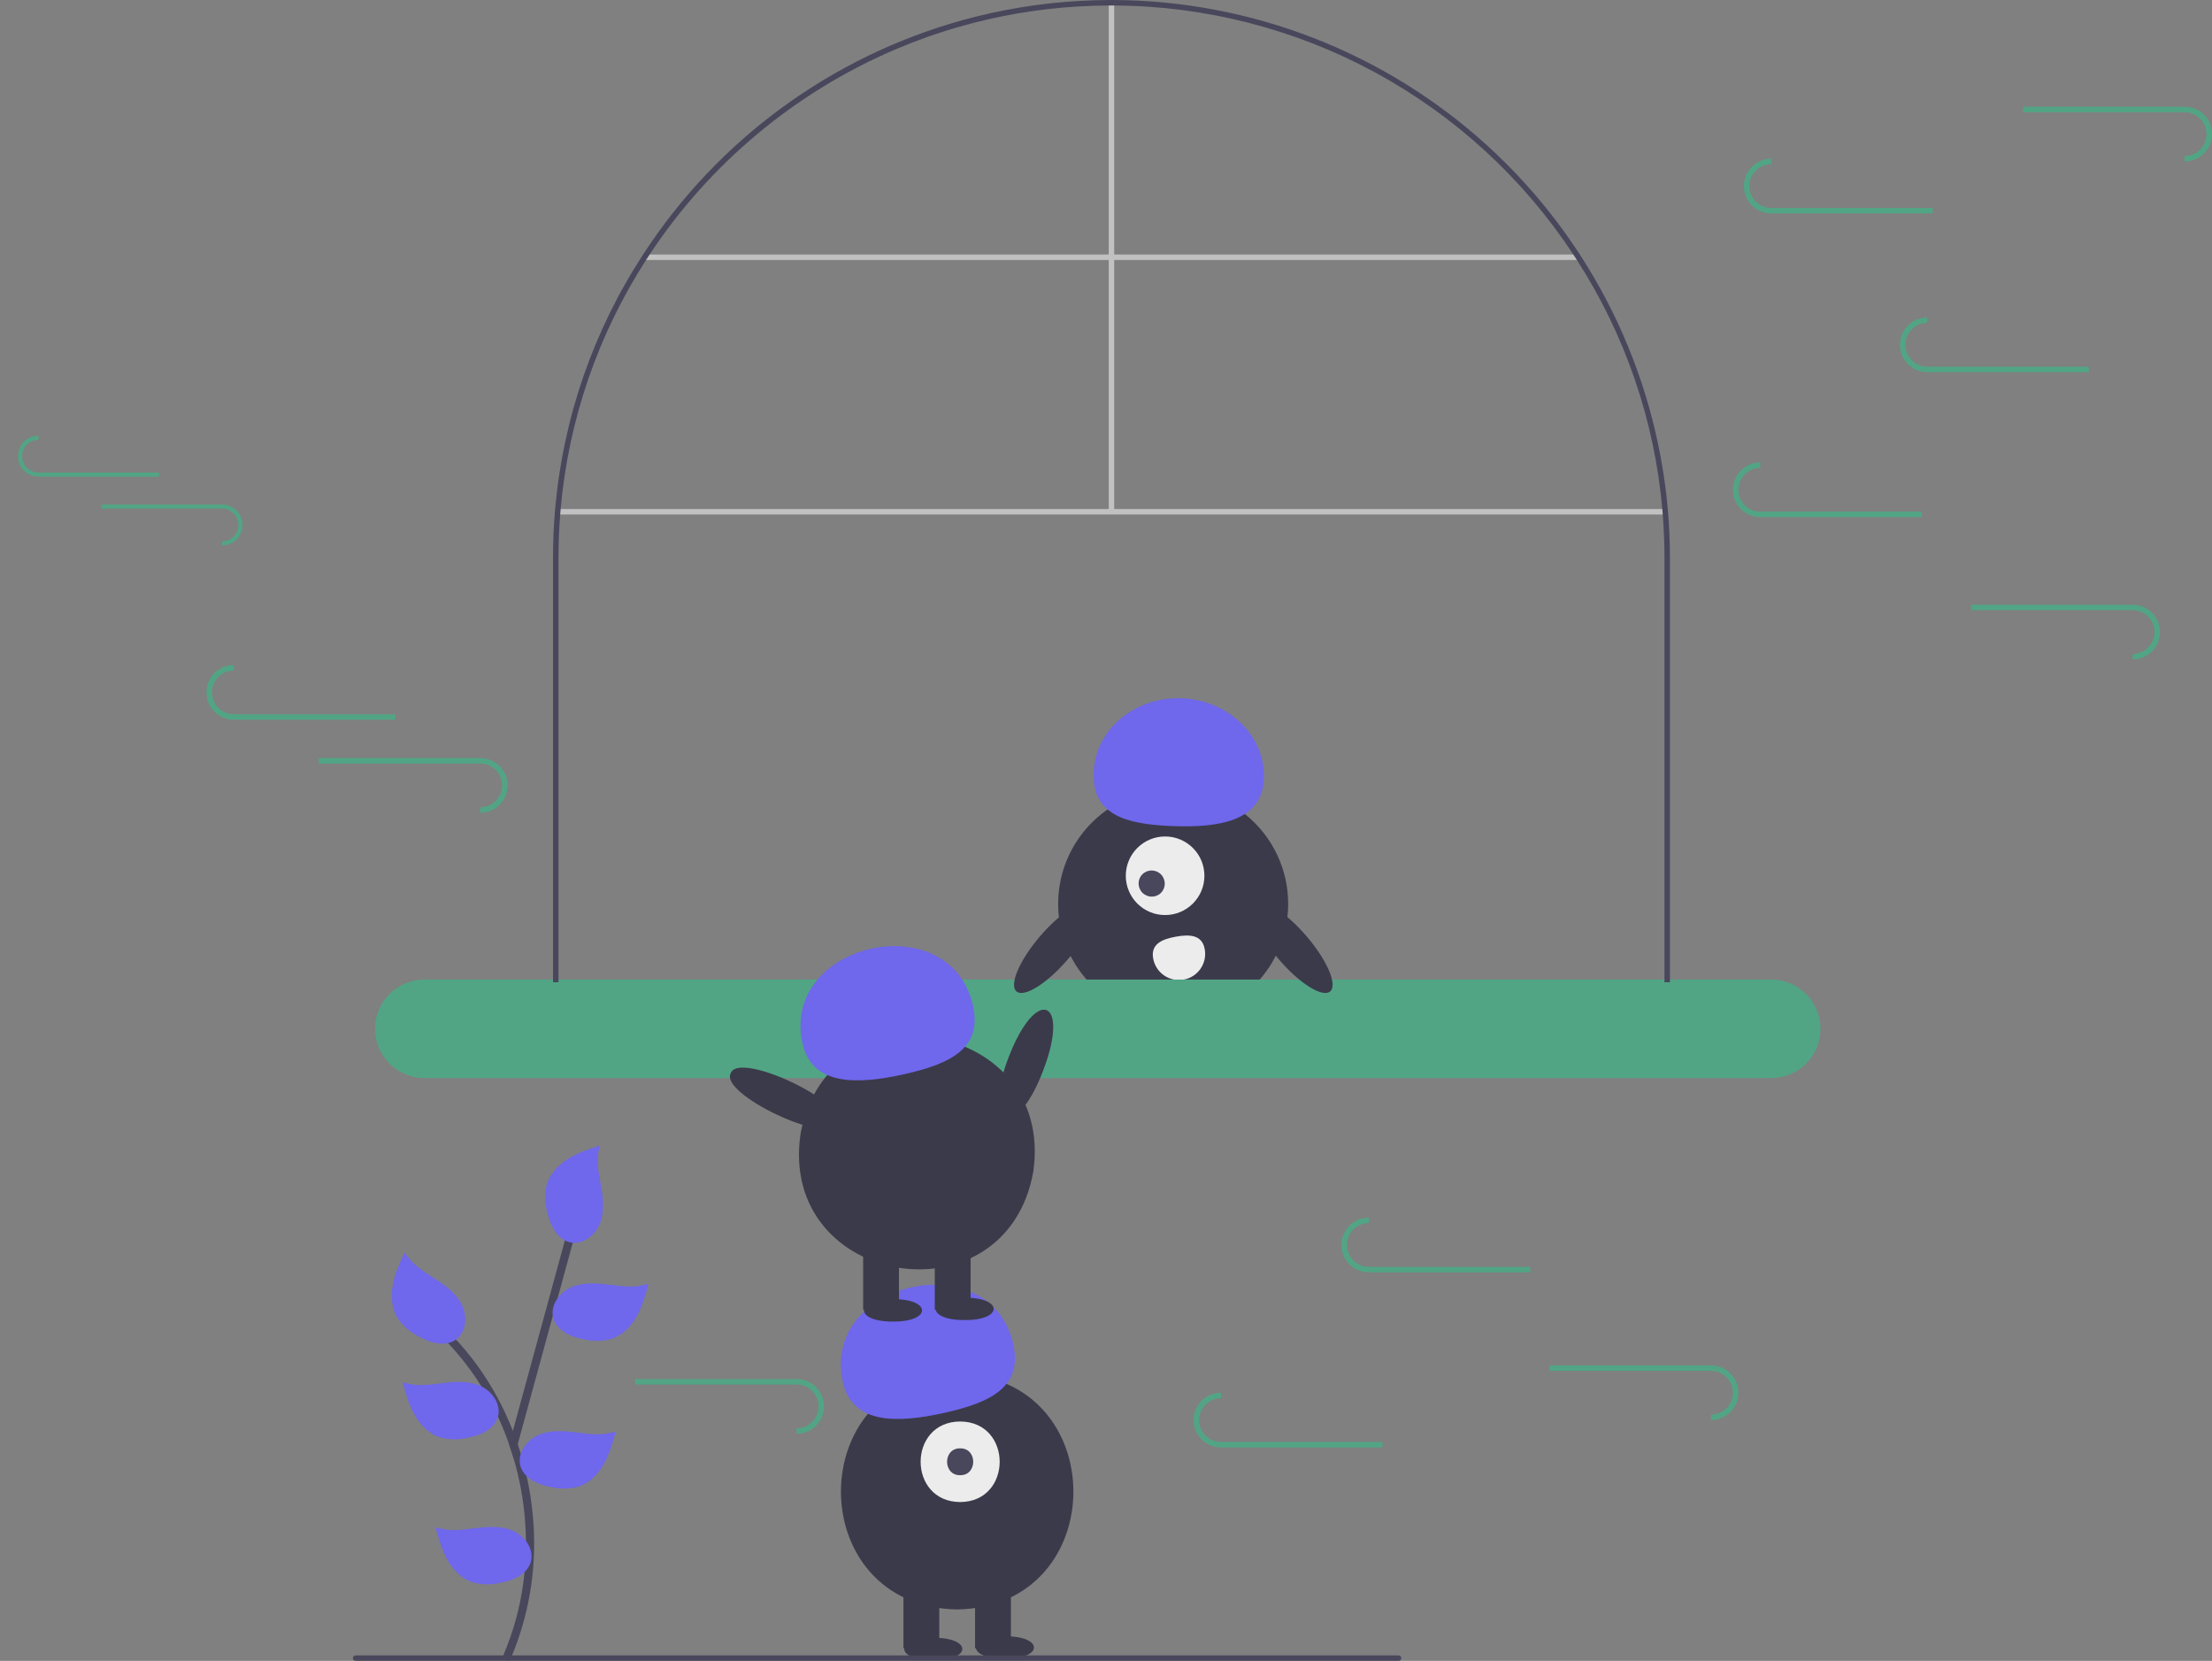 <svg width="658" height="494" viewBox="0 0 658 494" fill="none" xmlns="http://www.w3.org/2000/svg">
<rect x="0" y="0" width="658" height="494" fill="#808080" stroke="none"/>
<g opacity="0.85" clip-path="url(#clip0)">
<path d="M495.894 151.402H165.885V153.03H495.894V151.402Z" fill="#CCCCCC"/>
<path d="M331.443 0.815H329.814V152.214H331.443V0.815Z" fill="#CCCCCC"/>
<path d="M469.598 75.701H191.659V77.329H469.598V75.701Z" fill="#CCCCCC"/>
<path d="M383.187 268.837C383.191 277.117 380.184 285.117 374.726 291.347C374.237 291.908 373.724 292.446 373.204 292.975H324.749C324.228 292.446 323.715 291.908 323.226 291.347C320.025 287.701 317.64 283.415 316.231 278.773C316.231 278.773 316.239 278.773 316.231 278.765C315.256 275.546 314.762 272.2 314.765 268.837C314.763 267.452 314.847 266.069 315.018 264.694C316.031 256.415 320.038 248.791 326.284 243.258C332.531 237.725 340.586 234.665 348.933 234.654C357.28 234.643 365.343 237.682 371.604 243.198C377.865 248.715 381.892 256.328 382.927 264.605C383.1 266.009 383.187 267.422 383.187 268.837V268.837Z" fill="#2F2E41"/>
<path d="M305.856 292.975H301.67L304.919 291.347L305.017 291.298L305.042 291.347L305.856 292.975Z" fill="#2F2E41"/>
<path d="M334.383 292.975H330.197L331.011 291.347L331.036 291.298L331.134 291.347L334.383 292.975Z" fill="#2F2E41"/>
<path d="M346.58 272.16C353.038 272.16 358.273 266.929 358.273 260.475C358.273 254.021 353.038 248.79 346.58 248.79C340.122 248.79 334.887 254.021 334.887 260.475C334.887 266.929 340.122 272.16 346.58 272.16Z" fill="white"/>
<path d="M345.353 265.559C346.868 264.044 346.86 261.58 345.333 260.054C343.807 258.529 341.34 258.52 339.825 260.035C338.309 261.55 338.318 264.014 339.844 265.54C341.371 267.065 343.837 267.074 345.353 265.559Z" fill="#3F3D56"/>
<path d="M375.965 231.643C376.479 218.985 365.563 208.264 351.582 207.696C337.602 207.129 325.851 216.93 325.337 229.588C324.822 242.245 334.54 245.121 348.521 245.689C362.502 246.256 375.45 244.301 375.965 231.643Z" fill="#6C63FF"/>
<path d="M358.372 282.312C358.555 283.319 358.538 284.351 358.322 285.351C358.106 286.351 357.695 287.299 357.113 288.14C356.53 288.981 355.788 289.7 354.927 290.254C354.067 290.809 353.106 291.188 352.099 291.372C351.091 291.555 350.058 291.538 349.057 291.322C348.057 291.106 347.108 290.695 346.267 290.113C345.425 289.531 344.706 288.789 344.151 287.929C343.596 287.07 343.216 286.109 343.033 285.103L343.03 285.087C342.263 280.854 345.539 279.356 349.775 278.589C354.012 277.823 357.605 278.079 358.372 282.312Z" fill="white"/>
<path d="M526.889 291.345H126.225C122.338 291.345 118.609 292.889 115.86 295.636C113.111 298.383 111.567 302.109 111.567 305.994C111.567 309.879 113.111 313.605 115.86 316.352C118.609 319.099 122.338 320.643 126.225 320.643H526.889C530.776 320.643 534.505 319.099 537.254 316.352C540.003 313.605 541.547 309.879 541.547 305.994C541.547 302.109 540.003 298.383 537.254 295.636C534.505 292.889 530.776 291.345 526.889 291.345V291.345Z" fill="#49AB86"/>
<path d="M496.757 166.018V292.159H495.129V166.018C495.129 161.648 494.958 157.318 494.616 153.03C494.575 152.484 494.534 151.947 494.485 151.402C492.153 125.017 483.433 99.595 469.077 77.329C468.727 76.783 468.377 76.246 468.019 75.701C453.125 53.063 432.863 34.456 409.035 21.534C385.207 8.612 358.553 1.777 331.443 1.636C331.174 1.628 330.897 1.628 330.629 1.628C330.36 1.628 330.083 1.628 329.814 1.636C326.728 1.644 323.666 1.742 320.629 1.929C308.726 2.639 296.937 4.65 285.472 7.927C278.978 9.78 272.606 12.036 266.392 14.681C236.55 27.415 211.111 48.635 193.239 75.701C192.88 76.246 192.53 76.783 192.18 77.329C177.825 99.595 169.105 125.017 166.772 151.402C166.723 151.947 166.683 152.484 166.642 153.03C166.3 157.318 166.129 161.648 166.129 166.018V292.159H164.5V166.018C164.5 161.07 164.714 156.179 165.143 151.345C167.515 124.3 176.536 98.259 191.406 75.538C213.507 41.562 247.27 16.828 286.344 5.99C297.782 2.828 309.528 0.907 321.378 0.26C324.439 0.09 327.523 0.003 330.629 -7.62939e-06C372.142 0.042 412.14 15.597 442.761 43.609C473.382 71.621 492.413 110.065 496.114 151.386C496.538 156.203 496.752 161.081 496.757 166.018Z" fill="#3F3D56"/>
<path d="M284.728 408.595C330.83 409.382 330.823 477.912 284.726 478.693C238.625 477.906 238.633 409.375 284.728 408.595Z" fill="#2F2E41"/>
<path d="M279.4 471.151H268.746V490.228H279.4V471.151Z" fill="#2F2E41"/>
<path d="M300.71 471.151H290.055V490.228H300.71V471.151Z" fill="#2F2E41"/>
<path d="M277.625 487.122C289.138 487.04 289.138 493.859 277.624 493.777C266.112 493.859 266.111 487.04 277.625 487.122Z" fill="#2F2E41"/>
<path d="M298.934 486.678C310.447 486.597 310.447 493.416 298.934 493.333C287.421 493.415 287.421 486.596 298.934 486.678Z" fill="#2F2E41"/>
<path d="M285.616 422.792C301.292 422.862 301.29 446.681 285.615 446.749C269.94 446.679 269.941 422.86 285.616 422.792Z" fill="white"/>
<path d="M285.616 430.778C290.8 430.702 290.8 438.84 285.615 438.764C280.432 438.839 280.432 430.701 285.616 430.778Z" fill="#3F3D56"/>
<path d="M250.707 411.049C244.118 381.027 294.591 369.769 301.401 399.739C304.233 412.412 294.955 417.086 280.956 420.21C266.958 423.334 253.539 423.724 250.707 411.049Z" fill="#6C63FF"/>
<path d="M300.016 314.503C308.186 293.121 318.485 297.055 310.3 318.432C302.13 339.813 291.832 335.879 300.016 314.503Z" fill="#2F2E41"/>
<path d="M238.122 337.32C246.284 291.969 313.974 302.954 307.36 348.55C299.199 393.899 231.509 382.914 238.122 337.32Z" fill="#2F2E41"/>
<path d="M267.414 370.441H256.759V389.518H267.414V370.441Z" fill="#2F2E41"/>
<path d="M288.723 370.441H278.069V389.518H288.723V370.441Z" fill="#2F2E41"/>
<path d="M265.638 386.412C277.151 386.331 277.151 393.149 265.637 393.067C254.125 393.149 254.125 386.33 265.638 386.412Z" fill="#2F2E41"/>
<path d="M286.948 385.969C298.461 385.887 298.461 392.706 286.947 392.623C275.435 392.705 275.434 385.886 286.948 385.969Z" fill="#2F2E41"/>
<path d="M238.72 310.34C232.131 280.317 282.604 269.059 289.414 299.029C292.246 311.702 282.968 316.376 268.97 319.5C254.971 322.624 241.552 323.014 238.72 310.34Z" fill="#6C63FF"/>
<path d="M217.394 319.161C219.873 312.496 252.682 328.046 249.082 334.182C246.604 340.846 213.795 325.296 217.394 319.161Z" fill="#2F2E41"/>
<path d="M395.686 294.879C397.936 292.949 394.772 285.576 388.618 278.413C382.464 271.249 375.651 267.007 373.4 268.937C371.15 270.868 374.314 278.24 380.468 285.404C386.622 292.568 393.435 296.81 395.686 294.879Z" fill="#2F2E41"/>
<path d="M317.578 285.404C323.732 278.24 326.896 270.868 324.646 268.937C322.396 267.007 315.583 271.249 309.429 278.413C303.275 285.576 300.11 292.949 302.361 294.879C304.611 296.81 311.424 292.568 317.578 285.404Z" fill="#2F2E41"/>
<path d="M621.354 110.68H573.307C571.147 110.68 569.076 109.823 567.549 108.296C566.022 106.77 565.164 104.7 565.164 102.542C565.164 100.384 566.022 98.314 567.549 96.787C569.076 95.261 571.147 94.404 573.307 94.404V96.031C571.579 96.031 569.922 96.717 568.7 97.938C567.479 99.159 566.792 100.815 566.792 102.542C566.792 104.269 567.479 105.925 568.7 107.146C569.922 108.367 571.579 109.052 573.307 109.052H621.354V110.68Z" fill="#49AB86"/>
<path d="M571.678 153.812H523.631C521.472 153.812 519.4 152.955 517.873 151.429C516.346 149.902 515.488 147.832 515.488 145.674C515.488 143.516 516.346 141.446 517.873 139.92C519.4 138.393 521.472 137.536 523.631 137.536V139.164C521.904 139.164 520.246 139.85 519.025 141.07C517.803 142.291 517.117 143.947 517.117 145.674C517.117 147.401 517.803 149.057 519.025 150.278C520.246 151.499 521.904 152.185 523.631 152.185H571.678V153.812Z" fill="#49AB86"/>
<path d="M634.383 196.131V194.503C636.111 194.503 637.768 193.817 638.99 192.596C640.212 191.375 640.898 189.719 640.898 187.992C640.898 186.266 640.212 184.61 638.99 183.389C637.768 182.168 636.111 181.482 634.383 181.482H586.336V179.854H634.383C636.543 179.854 638.615 180.712 640.142 182.238C641.669 183.764 642.527 185.834 642.527 187.992C642.527 190.151 641.669 192.221 640.142 193.747C638.615 195.273 636.543 196.131 634.383 196.131V196.131Z" fill="#49AB86"/>
<path d="M649.856 48.016V46.389C651.584 46.389 653.241 45.703 654.463 44.482C655.685 43.261 656.371 41.605 656.371 39.878C656.371 38.152 655.685 36.496 654.463 35.275C653.241 34.054 651.584 33.368 649.856 33.368H601.809V31.74H649.856C652.016 31.74 654.088 32.598 655.615 34.124C657.142 35.65 658 37.72 658 39.878C658 42.037 657.142 44.107 655.615 45.633C654.088 47.159 652.016 48.016 649.856 48.016Z" fill="#49AB86"/>
<path d="M574.936 63.479H526.889C524.729 63.479 522.658 62.621 521.13 61.095C519.603 59.569 518.745 57.499 518.745 55.341C518.745 53.182 519.603 51.112 521.13 49.586C522.658 48.06 524.729 47.203 526.889 47.203V48.83C525.161 48.83 523.504 49.516 522.282 50.737C521.06 51.958 520.374 53.614 520.374 55.341C520.374 57.067 521.06 58.723 522.282 59.944C523.504 61.165 525.161 61.851 526.889 61.851H574.936V63.479Z" fill="#49AB86"/>
<path d="M117.604 214.071H69.557C67.397 214.071 65.326 213.214 63.798 211.688C62.271 210.161 61.413 208.091 61.413 205.933C61.413 203.775 62.271 201.705 63.798 200.178C65.326 198.652 67.397 197.795 69.557 197.795V199.422C67.829 199.422 66.172 200.108 64.95 201.329C63.728 202.55 63.042 204.206 63.042 205.933C63.042 207.66 63.728 209.316 64.95 210.537C66.172 211.758 67.829 212.444 69.557 212.444H117.604V214.071Z" fill="#49AB86"/>
<path d="M142.849 241.741V240.113C144.577 240.113 146.234 239.427 147.456 238.206C148.677 236.985 149.364 235.329 149.364 233.603C149.364 231.876 148.677 230.22 147.456 228.999C146.234 227.778 144.577 227.092 142.849 227.092H94.802V225.465H142.849C145.009 225.465 147.08 226.322 148.607 227.848C150.135 229.374 150.993 231.444 150.993 233.603C150.993 235.761 150.135 237.831 148.607 239.357C147.08 240.883 145.009 241.741 142.849 241.741V241.741Z" fill="#49AB86"/>
<path d="M30.219 150.051L66.061 150.051C67.672 150.051 69.218 150.693 70.357 151.835C71.496 152.977 72.136 154.526 72.136 156.141C72.136 157.756 71.496 159.305 70.357 160.447C69.218 161.589 67.672 162.231 66.061 162.231L66.061 161.013C67.35 161.013 68.586 160.5 69.498 159.586C70.409 158.672 70.921 157.433 70.921 156.141C70.921 154.849 70.409 153.61 69.498 152.696C68.586 151.783 67.35 151.269 66.061 151.269L30.219 151.269L30.219 150.051Z" fill="#49AB86"/>
<path d="M11.437 129.59L11.437 130.808C10.148 130.808 8.911 131.321 8 132.235C7.089 133.148 6.577 134.387 6.577 135.679C6.577 136.972 7.089 138.211 8 139.124C8.911 140.038 10.148 140.551 11.437 140.551L47.279 140.551L47.279 141.769L11.437 141.769C9.825 141.769 8.28 141.128 7.141 139.986C6.002 138.844 5.362 137.295 5.362 135.679C5.362 134.064 6.002 132.515 7.141 131.373C8.28 130.231 9.825 129.59 11.437 129.59V129.59Z" fill="#49AB86"/>
<path d="M455.225 378.425H407.178C405.018 378.425 402.947 377.568 401.42 376.041C399.893 374.515 399.035 372.445 399.035 370.287C399.035 368.128 399.893 366.058 401.42 364.532C402.947 363.006 405.018 362.149 407.178 362.149V363.776C405.45 363.776 403.793 364.462 402.572 365.683C401.35 366.904 400.663 368.56 400.663 370.287C400.663 372.013 401.35 373.669 402.572 374.89C403.793 376.111 405.45 376.797 407.178 376.797H455.225V378.425Z" fill="#49AB86"/>
<path d="M508.973 422.371V420.743C510.701 420.743 512.358 420.057 513.579 418.836C514.801 417.615 515.488 415.959 515.488 414.233C515.488 412.506 514.801 410.85 513.579 409.629C512.358 408.408 510.701 407.722 508.973 407.722H460.926V406.095H508.973C511.133 406.095 513.204 406.952 514.731 408.478C516.258 410.004 517.116 412.074 517.116 414.233C517.116 416.391 516.258 418.461 514.731 419.987C513.204 421.513 511.133 422.371 508.973 422.371V422.371Z" fill="#49AB86"/>
<path d="M411.25 430.509H363.203C361.043 430.509 358.972 429.652 357.445 428.125C355.917 426.599 355.059 424.529 355.059 422.371C355.059 420.212 355.917 418.143 357.445 416.616C358.972 415.09 361.043 414.233 363.203 414.233V415.86C361.475 415.86 359.818 416.546 358.596 417.767C357.374 418.988 356.688 420.644 356.688 422.371C356.688 424.098 357.374 425.754 358.596 426.974C359.818 428.195 361.475 428.881 363.203 428.881H411.25V430.509Z" fill="#49AB86"/>
<path d="M236.978 426.44V424.812C238.706 424.812 240.363 424.126 241.584 422.905C242.806 421.684 243.493 420.028 243.493 418.302C243.493 416.575 242.806 414.919 241.584 413.698C240.363 412.477 238.706 411.791 236.978 411.791H188.931V410.164H236.978C239.137 410.164 241.209 411.021 242.736 412.547C244.263 414.073 245.121 416.143 245.121 418.302C245.121 420.46 244.263 422.53 242.736 424.056C241.209 425.583 239.137 426.44 236.978 426.44Z" fill="#49AB86"/>
<path d="M416.043 493.987H105.773C105.557 493.987 105.35 493.901 105.197 493.748C105.045 493.596 104.959 493.389 104.959 493.173C104.959 492.957 105.045 492.75 105.197 492.597C105.35 492.445 105.557 492.359 105.773 492.359H416.043C416.259 492.359 416.466 492.445 416.619 492.597C416.772 492.75 416.858 492.957 416.858 493.173C416.858 493.389 416.772 493.596 416.619 493.748C416.466 493.901 416.259 493.987 416.043 493.987Z" fill="#3F3D56"/>
<path d="M151.902 493.36C151.275 494.8 149.174 493.555 149.793 492.131C152.671 485.397 154.635 478.308 155.632 471.053C157.327 458.608 156.37 445.944 152.822 433.894C152.692 433.463 152.561 433.024 152.431 432.592C152.122 431.6 151.796 430.607 151.454 429.63C147.554 418.263 141.255 407.867 132.984 399.145C131.901 398.005 133.628 396.28 134.711 397.419C139.952 402.901 144.428 409.066 148.017 415.746C149.733 418.927 151.25 422.21 152.561 425.577C153.075 426.887 153.555 428.214 154.011 429.541C156.68 437.446 158.271 445.674 158.743 454.004C159.54 467.475 157.199 480.947 151.902 493.36Z" fill="#3F3D56"/>
<path d="M170.551 368.985C167.839 378.905 165.13 388.825 162.423 398.746C159.614 409.016 156.81 419.281 154.011 429.541C153.612 430.997 153.216 432.449 152.822 433.894C152.692 433.463 152.561 433.024 152.431 432.592C152.122 431.6 151.796 430.607 151.454 429.63C151.82 428.279 152.187 426.928 152.561 425.577C153.066 423.73 153.571 421.883 154.076 420.035C158.783 402.799 163.49 385.565 168.197 368.334C168.292 368.031 168.5 367.777 168.779 367.626C169.057 367.474 169.384 367.436 169.689 367.521C169.995 367.606 170.256 367.806 170.416 368.079C170.577 368.352 170.625 368.677 170.551 368.985V368.985Z" fill="#3F3D56"/>
<path d="M120.316 372.54C118.892 375.662 117.455 378.824 116.839 382.199C116.223 385.575 116.503 389.241 118.33 392.146C119.884 394.366 121.959 396.171 124.374 397.402C127.783 399.346 132.217 400.718 135.477 398.535C138.771 396.33 139.121 391.347 137.276 387.84C135.431 384.334 132.002 381.982 128.658 379.854C125.314 377.727 122.693 376.045 120.525 372.728L120.316 372.54Z" fill="#6C63FF"/>
<path d="M178.341 340.728C175.079 341.798 171.779 342.886 168.878 344.722C165.977 346.557 163.47 349.248 162.572 352.559C161.992 355.206 162.07 357.954 162.801 360.563C163.683 364.385 165.678 368.573 169.495 369.489C173.35 370.414 177.253 367.293 178.582 363.56C179.911 359.828 179.317 355.715 178.615 351.816C177.913 347.916 177.374 344.851 178.344 341.009L178.341 340.728Z" fill="#6C63FF"/>
<path d="M119.805 411.181C120.711 414.491 121.633 417.839 123.322 420.826C125.01 423.813 127.574 426.45 130.839 427.513C133.454 428.225 136.205 428.284 138.849 427.685C142.713 426.997 146.998 425.215 148.105 421.452C149.222 417.651 146.299 413.599 142.635 412.085C138.972 410.572 134.831 410.958 130.899 411.463C126.967 411.968 123.876 412.352 120.086 411.192L119.805 411.181Z" fill="#6C63FF"/>
<path d="M129.577 454.313C130.483 457.623 131.405 460.971 133.094 463.958C134.783 466.945 137.347 469.582 140.611 470.645C143.227 471.357 145.977 471.416 148.621 470.817C152.485 470.129 156.771 468.347 157.877 464.584C158.995 460.783 156.071 456.731 152.408 455.217C148.744 453.704 144.604 454.09 140.672 454.595C136.74 455.1 133.649 455.484 129.858 454.324L129.577 454.313Z" fill="#6C63FF"/>
<path d="M183.136 425.83C182.23 429.139 181.308 432.487 179.619 435.475C177.93 438.462 175.366 441.099 172.102 442.162C169.486 442.873 166.736 442.932 164.092 442.334C160.228 441.645 155.942 439.864 154.836 436.1C153.718 432.299 156.642 428.247 160.305 426.734C163.969 425.22 168.109 425.607 172.041 426.112C175.973 426.617 179.064 427.001 182.855 425.84L183.136 425.83Z" fill="#6C63FF"/>
<path d="M192.908 381.884C192.002 385.193 191.08 388.541 189.391 391.529C187.702 394.516 185.139 397.153 181.874 398.216C179.258 398.927 176.508 398.986 173.864 398.388C170 397.699 165.714 395.918 164.608 392.154C163.491 388.353 166.414 384.301 170.078 382.788C173.741 381.274 177.881 381.661 181.814 382.166C185.746 382.671 188.837 383.055 192.627 381.895L192.908 381.884Z" fill="#6C63FF"/>
</g>
<defs>
<clipPath id="clip0">
<rect width="658" height="494" fill="white"/>
</clipPath>
</defs>
</svg>
